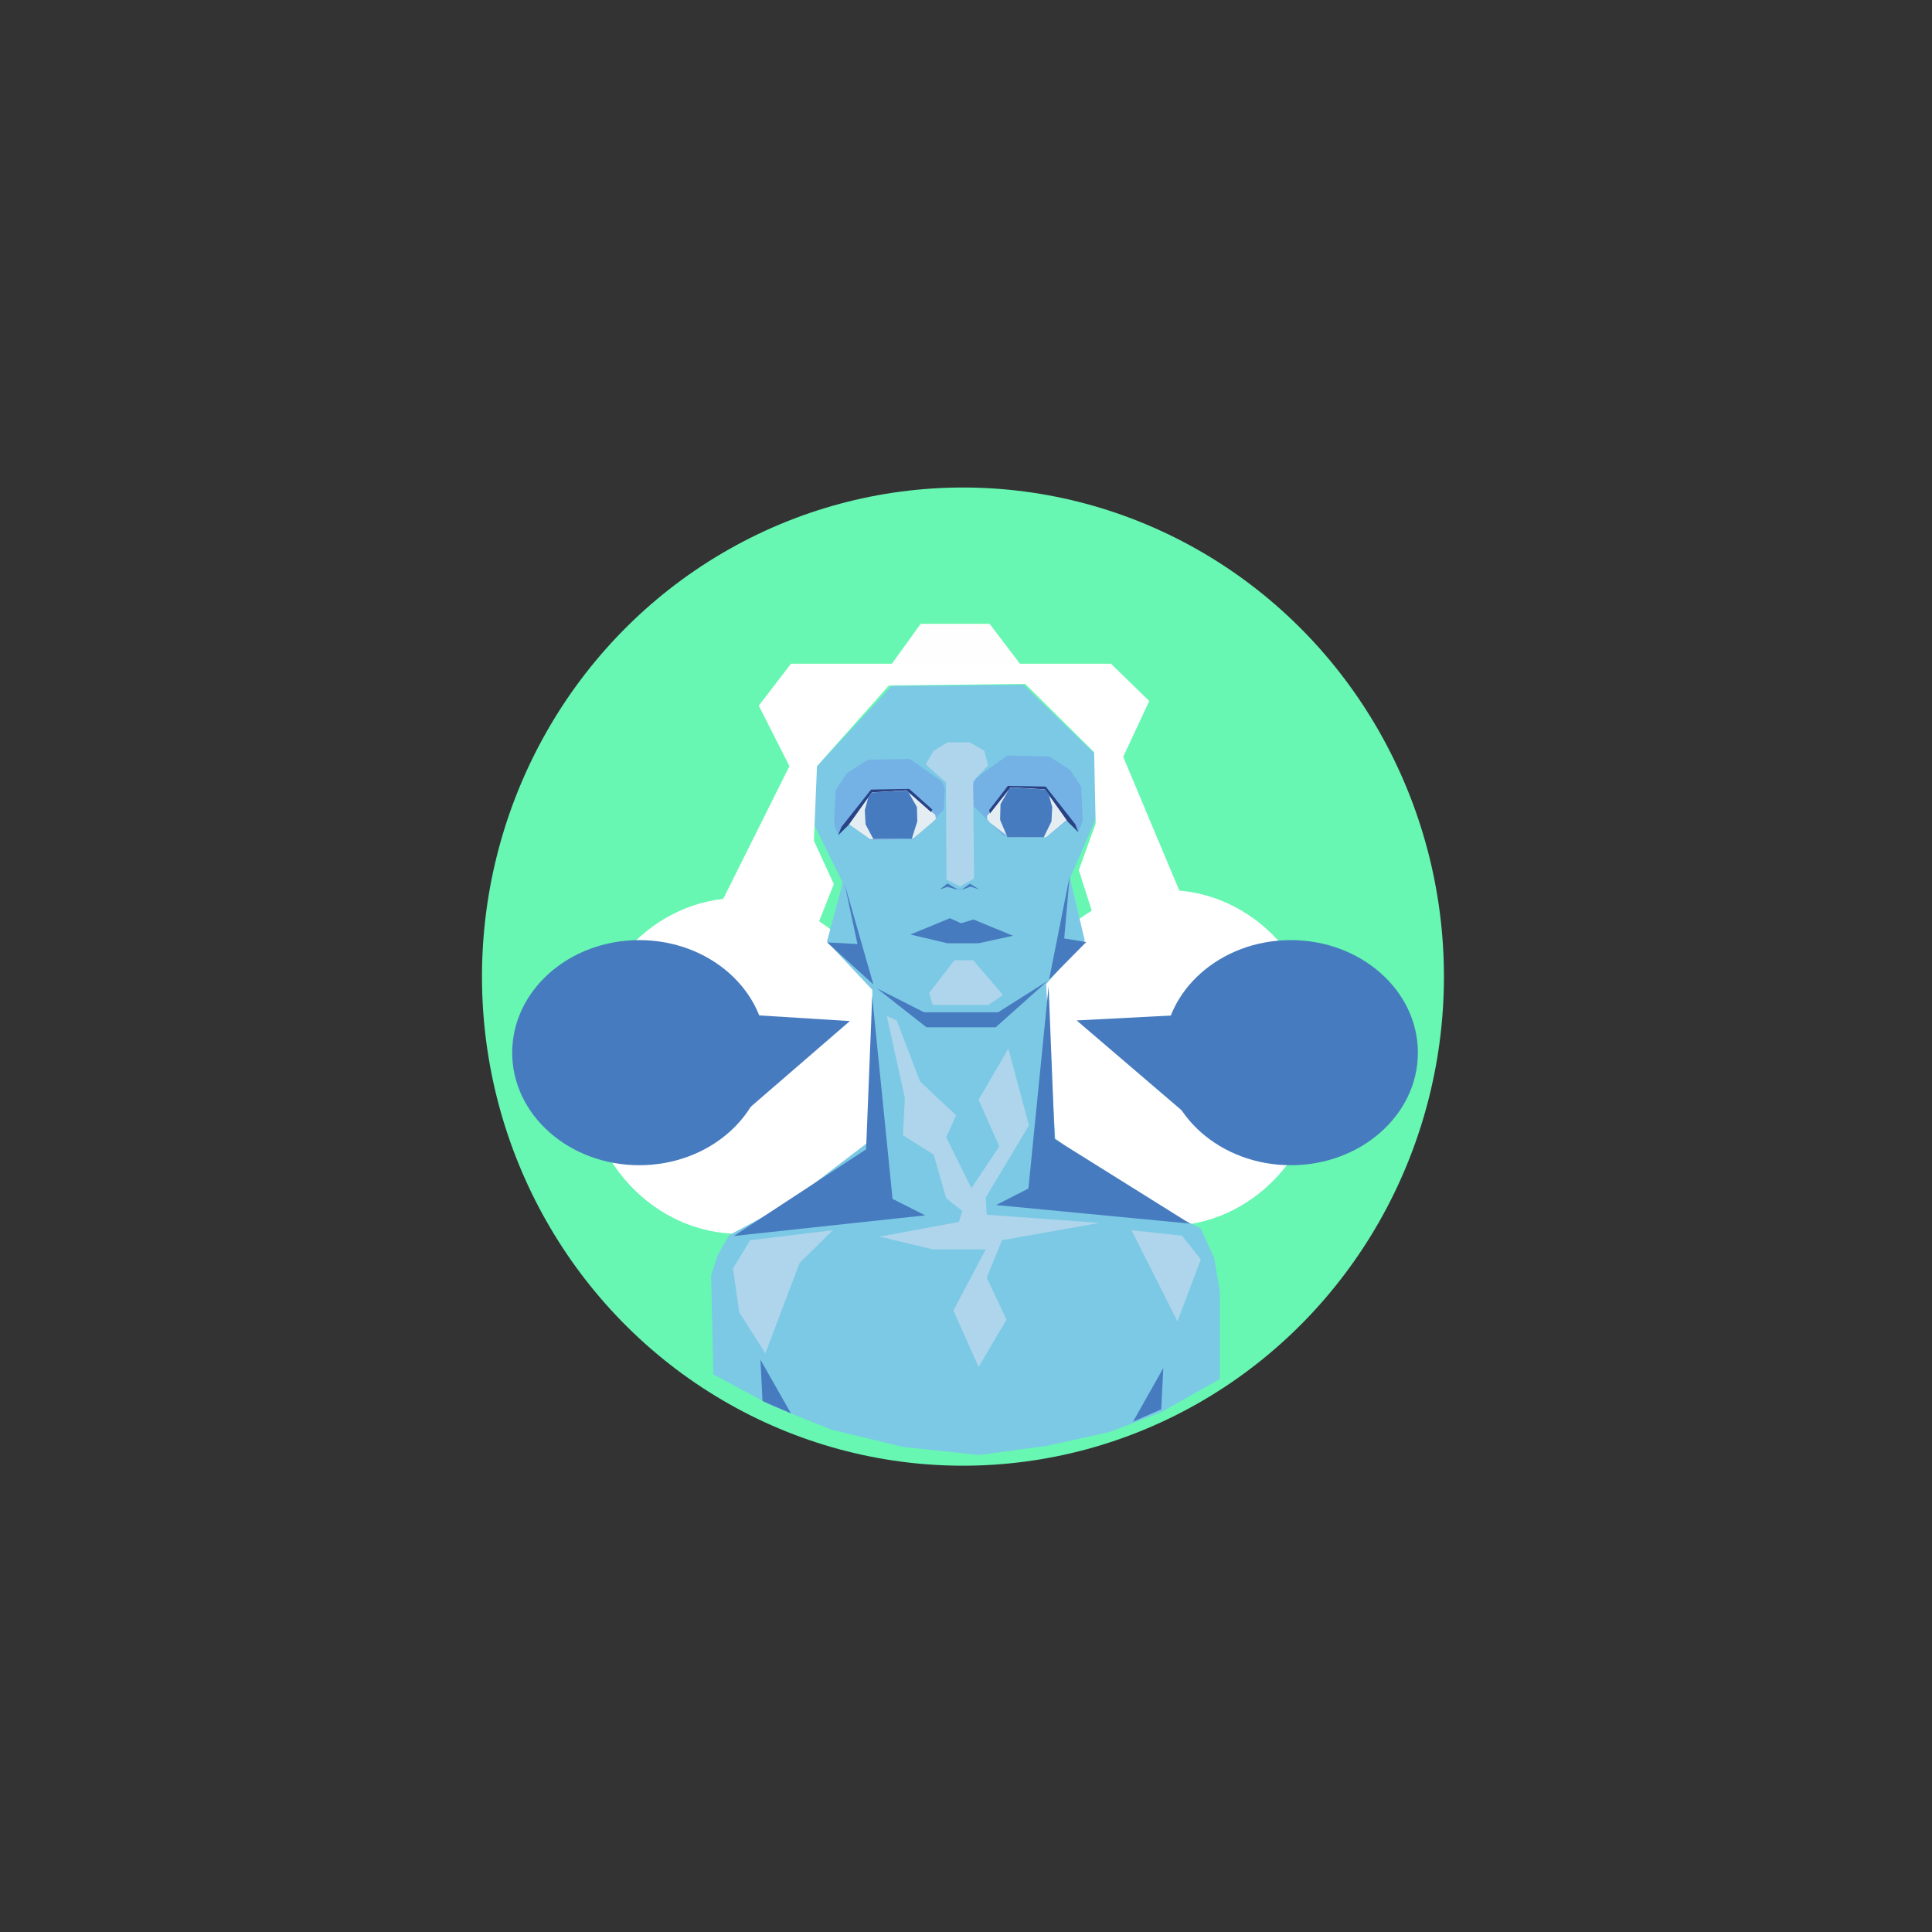 <?xml version="1.0" encoding="UTF-8" standalone="no"?>
<!-- Created with Inkscape (http://www.inkscape.org/) -->
<!-- Created by Jurgen Forster -->
<svg xmlns:dc="http://purl.org/dc/elements/1.1/" 
  xmlns:cc="http://creativecommons.org/ns#" 
  xmlns:rdf="http://www.w3.org/1999/02/22-rdf-syntax-ns#" 
  xmlns:svg="http://www.w3.org/2000/svg" 
  xmlns="http://www.w3.org/2000/svg" 
  xmlns:sodipodi="http://sodipodi.sourceforge.net/DTD/sodipodi-0.dtd" 
  xmlns:inkscape="http://www.inkscape.org/namespaces/inkscape" width="793.701" height="793.701" viewBox="0 0 210 210" version="1.1" id="svg1244" inkscape:version="0.92.3 (2405546, 2018-03-11)" sodipodi:docname="DCUG_logo.svg">
  <rect x="0" y="0" width="210" height="210" fill="#333333" stroke="none"/>
  <defs id="defs1238" />
  <sodipodi:namedview id="base" pagecolor="#ffffff" bordercolor="#666666" borderopacity="1.0" inkscape:pageopacity="0.0" inkscape:pageshadow="2" inkscape:zoom="1" inkscape:cx="369.73799" inkscape:cy="76.490482" inkscape:document-units="mm" inkscape:current-layer="layer1" showgrid="false" units="px" inkscape:window-width="3840" inkscape:window-height="2004" inkscape:window-x="-16" inkscape:window-y="-16" inkscape:window-maximized="1" />
  <g inkscape:label="Layer 1" inkscape:groupmode="layer" id="layer1" transform="translate(0,-87)">
    <g id="g6046" transform="matrix(0.209,0,0,0.213,53.726,136.823)">
      <title id="title5980">logo</title>
      <ellipse id="ellipse5982" ry="249.591" rx="250.148" cy="264.46" cx="243.748" style="fill:#67f7b2;stroke-width:0" />
      <ellipse id="ellipse5984" style="fill:#ffffff" ry="85.708" rx="81.105" cy="310.029" cx="127.623" />
      <ellipse id="ellipse5986" style="fill:#ffffff" ry="85.708" rx="81.105" cy="306.004" cx="349.744" />
      <polygon id="polygon5988" points="327.757,373.468 291.725,347.032 287.001,268.312 307.083,245.989 299.404,214.266 323.031,160.807 275.188,115.572 206.67,116.16 157.055,168.444 181.272,216.616 173.003,246.576 196.629,271.249 195.448,348.207 152.33,380.517 122.205,396.379 116.3,406.366 112.756,416.94 113.937,467.461 144.06,483.323 175.366,495.66 212.577,504.471 252.152,508.584 287.591,503.884 320.079,496.835 346.658,486.848 377.372,469.811 377.372,425.164 374.419,408.128 367.331,392.854 342.523,381.105 " style="fill:#7cc9e5;stroke-width:0" />
      <polygon id="polygon5990" points="184.192,186.793 178.93,192.429 176.704,186.592 177.514,169.283 183.383,160.629 194.311,153.786 216.165,153.383 232.759,164.855 234.378,168.478 233.772,179.346 218.189,194.24 195.524,194.643 184.394,186.391 " style="opacity:0.22;fill:#5a61e6;stroke:#000000;stroke-width:0" />
      <polygon id="polygon5992" transform="rotate(180,277.428,172.295)" points="256.239,159.515 251.017,153.879 248.808,159.716 249.611,177.025 255.436,185.679 266.282,192.522 287.972,192.925 304.44,181.453 306.047,177.83 305.446,166.962 289.98,152.068 267.486,151.665 256.44,159.917 " style="opacity:0.22;fill:#5a61e6;stroke:#000000;stroke-width:0" />
      <polygon id="polygon5994" points="229.333,181.897 229.686,183.929 227.732,185.756 217.956,193.942 195.499,194.352 184.443,186.683 197.194,169.34 213.773,169.048 227.406,180.375 " style="fill:#e4eef2;stroke:#000000;stroke-width:0" />
      <polygon id="polygon5996" transform="rotate(180,277.048,180.617)" points="297.793,178.869 297.793,177.279 296.425,175.446 286.38,167.881 267.114,167.931 256.304,176.732 268.127,192.701 285.478,193.352 296.466,180.173 " style="fill:#e4eef2;stroke:#000000;stroke-width:0" />
      <polygon id="polygon5998" points="215.781,168.657 227.847,179.224 227.125,180.478 214.339,169.373 196.331,170.448 184.266,187.104 178.864,192.298 180.485,188.179 195.972,169.015 " style="fill:#2a4285;stroke:#000000;stroke-width:0" />
      <polygon id="polygon6000" transform="rotate(180,280.541,178.943)" points="293.978,190.763 303.743,178.385 303.228,176.728 292.546,190.047 274.675,188.972 262.7,172.316 257.339,167.122 258.947,171.241 274.317,190.405 " style="fill:#2a4285;stroke:#000000;stroke-width:0" />
      <polygon id="polygon6002" points="197.142,194.24 217.178,194.039 220.01,185.183 219.807,177.938 215.356,170.289 214.141,169.484 196.333,170.491 194.512,172.906 192.691,179.548 193.096,186.793 " style="fill:#477bbf;stroke:#000000;stroke-width:0" />
      <polygon id="polygon6004" transform="rotate(180,276.624,180.655)" points="267.486,167.976 286.365,167.975 290.181,176.831 289.98,184.881 285.362,192.731 284.356,193.335 266.682,192.328 264.875,189.913 263.067,183.271 263.469,176.026 " style="fill:#477bbf;stroke:#000000;stroke-width:0" />
      <polygon id="polygon6006" points="196.544,274.709 193.369,352.611 124.568,396.826 224.064,386.298 207.129,377.876 " style="fill:#477bbf;stroke:#2751ce;stroke-width:0" />
      <polygon id="polygon6008" transform="rotate(180,311.403,329.977)" points="334.515,390.509 331.363,312.607 260.979,269.445 361.827,278.92 345.019,287.342 " style="fill:#477bbf;stroke:#2751ce;stroke-width:0" />
      <polygon id="polygon6010" points="139.493,481.044 154.312,487.361 138.435,459.989 " style="fill:#477bbf;stroke:#000000;stroke-width:0" />
      <polygon id="polygon6012" transform="rotate(180,340.059,477.921)" points="333.23,470.552 347.937,464.235 332.18,491.607 " style="fill:#477bbf;stroke:#000000;stroke-width:0" />
      <polygon id="polygon6014" points="173.096,247.006 197.167,268.47 182.227,217.287 188.867,247.832 " style="fill:#477bbf;stroke:#000000;stroke-width:0" />
      <polygon id="polygon6016" transform="rotate(180,298.204,239.576)" points="288.546,232.332 307.862,213.159 297.153,265.993 299.995,234.169 " style="fill:#477bbf;stroke:#000000;stroke-width:0" />
      <polygon id="polygon6018" points="223.479,282.646 262.074,282.646 287.804,266.653 260.787,290.323 224.767,290.323 199.037,270.491 " style="fill:#477bbf;stroke:#000000;stroke-width:0" />
      <polygon id="polygon6020" points="242.778,237.224 249.209,235.305 269.793,243.622 251.782,247.46 235.701,247.46 216.405,242.982 236.988,234.665 " style="fill:#477bbf;stroke:#000000;stroke-width:0" />
      <polygon id="polygon6022" points="240.832,219.852 243.541,219.724 247.41,217.031 252.182,219.981 247.668,218.57 244.057,219.852 240.316,219.981 235.675,218.698 232.063,219.852 231.547,220.109 235.675,216.902 " style="fill:#477bbf;stroke:#000000;stroke-width:0" />
      <polygon id="polygon6024" points="154.289,104.799 320.723,104.799 340.631,123.807 327.093,152.32 356.557,221.225 312.759,237.065 303.999,210.137 312.759,186.376 311.963,149.944 276.128,115.095 205.255,115.887 167.827,157.072 166.234,195.088 176.586,217.265 168.623,237.065 117.658,227.561 153.493,157.072 137.566,126.183 " style="fill:#ffffff;stroke:#000000;stroke-width:0" />
      <polygon id="polygon6026" points="221.769,84.414 257.603,84.414 273.53,105.007 206.638,105.007 " style="fill:#fffefe;stroke:#000000;stroke-width:0" />
      <polygon id="polygon6028" points="158.763,410.631 176.076,393.877 133.028,398.996 124.137,413.423 127.412,435.762 140.983,456.705 " style="fill:#aed5ec;stroke:#000000;stroke-width:0" />
      <polygon id="polygon6030" points="251.882,327.325 262.645,351.061 248.139,372.469 235.037,346.407 240.184,335.237 221.467,318.018 209.301,286.836 204.153,284.509 213.512,326.395 212.575,345.476 228.486,355.249 235.037,377.588 243.459,384.104 241.588,389.688 200.41,397.135 228.017,403.65 255.626,403.65 238.78,434.832 251.882,463.686 266.388,439.486 256.094,418.077 264.048,398.996 314.584,390.154 256.094,385.965 255.626,377.123 278.086,340.357 267.324,301.263 " style="fill:#aed5ec;stroke:#000000;stroke-width:0" />
      <polygon id="polygon6032" points="357.635,396.669 367.462,408.77 355.295,440.416 331.43,393.877 " style="fill:#aed5ec;stroke:#000000;stroke-width:0" />
      <polygon id="polygon6034" points="257.029,278.924 264.516,273.805 249.074,256.12 239.248,256.12 226.146,272.874 228.017,278.924 " style="fill:#aed5ec;stroke:#000000;stroke-width:0" />
      <polygon id="polygon6036" points="249.52,214.436 249.017,164.897 256.815,156.64 254.803,149.134 247.255,144.881 235.684,144.881 228.39,149.385 224.363,156.14 234.93,165.397 235.181,214.936 242.225,218.439 " style="fill:#aed5ec;stroke:#000000;stroke-width:0" />
      <polygon id="polygon6038" transform="rotate(180,335.351,312.74)" points="367.827,338.657 314.352,341.382 302.874,284.097 " style="fill:#477bbf;stroke:#000000;stroke-width:0" />
      <polygon id="polygon6040" points="184.921,287.155 134.695,284.071 117.994,343.926 " style="fill:#477bbf;stroke:#000000;stroke-width:0" />
      <ellipse id="ellipse6042" style="fill:#477bbf" ry="57.436" rx="66.095" cy="303.273" cx="414.249" />
      <ellipse id="ellipse6044" style="fill:#477bbf" ry="57.436" rx="66.095" cy="303.273" cx="75.412" />
    </g>
  </g>
</svg>
